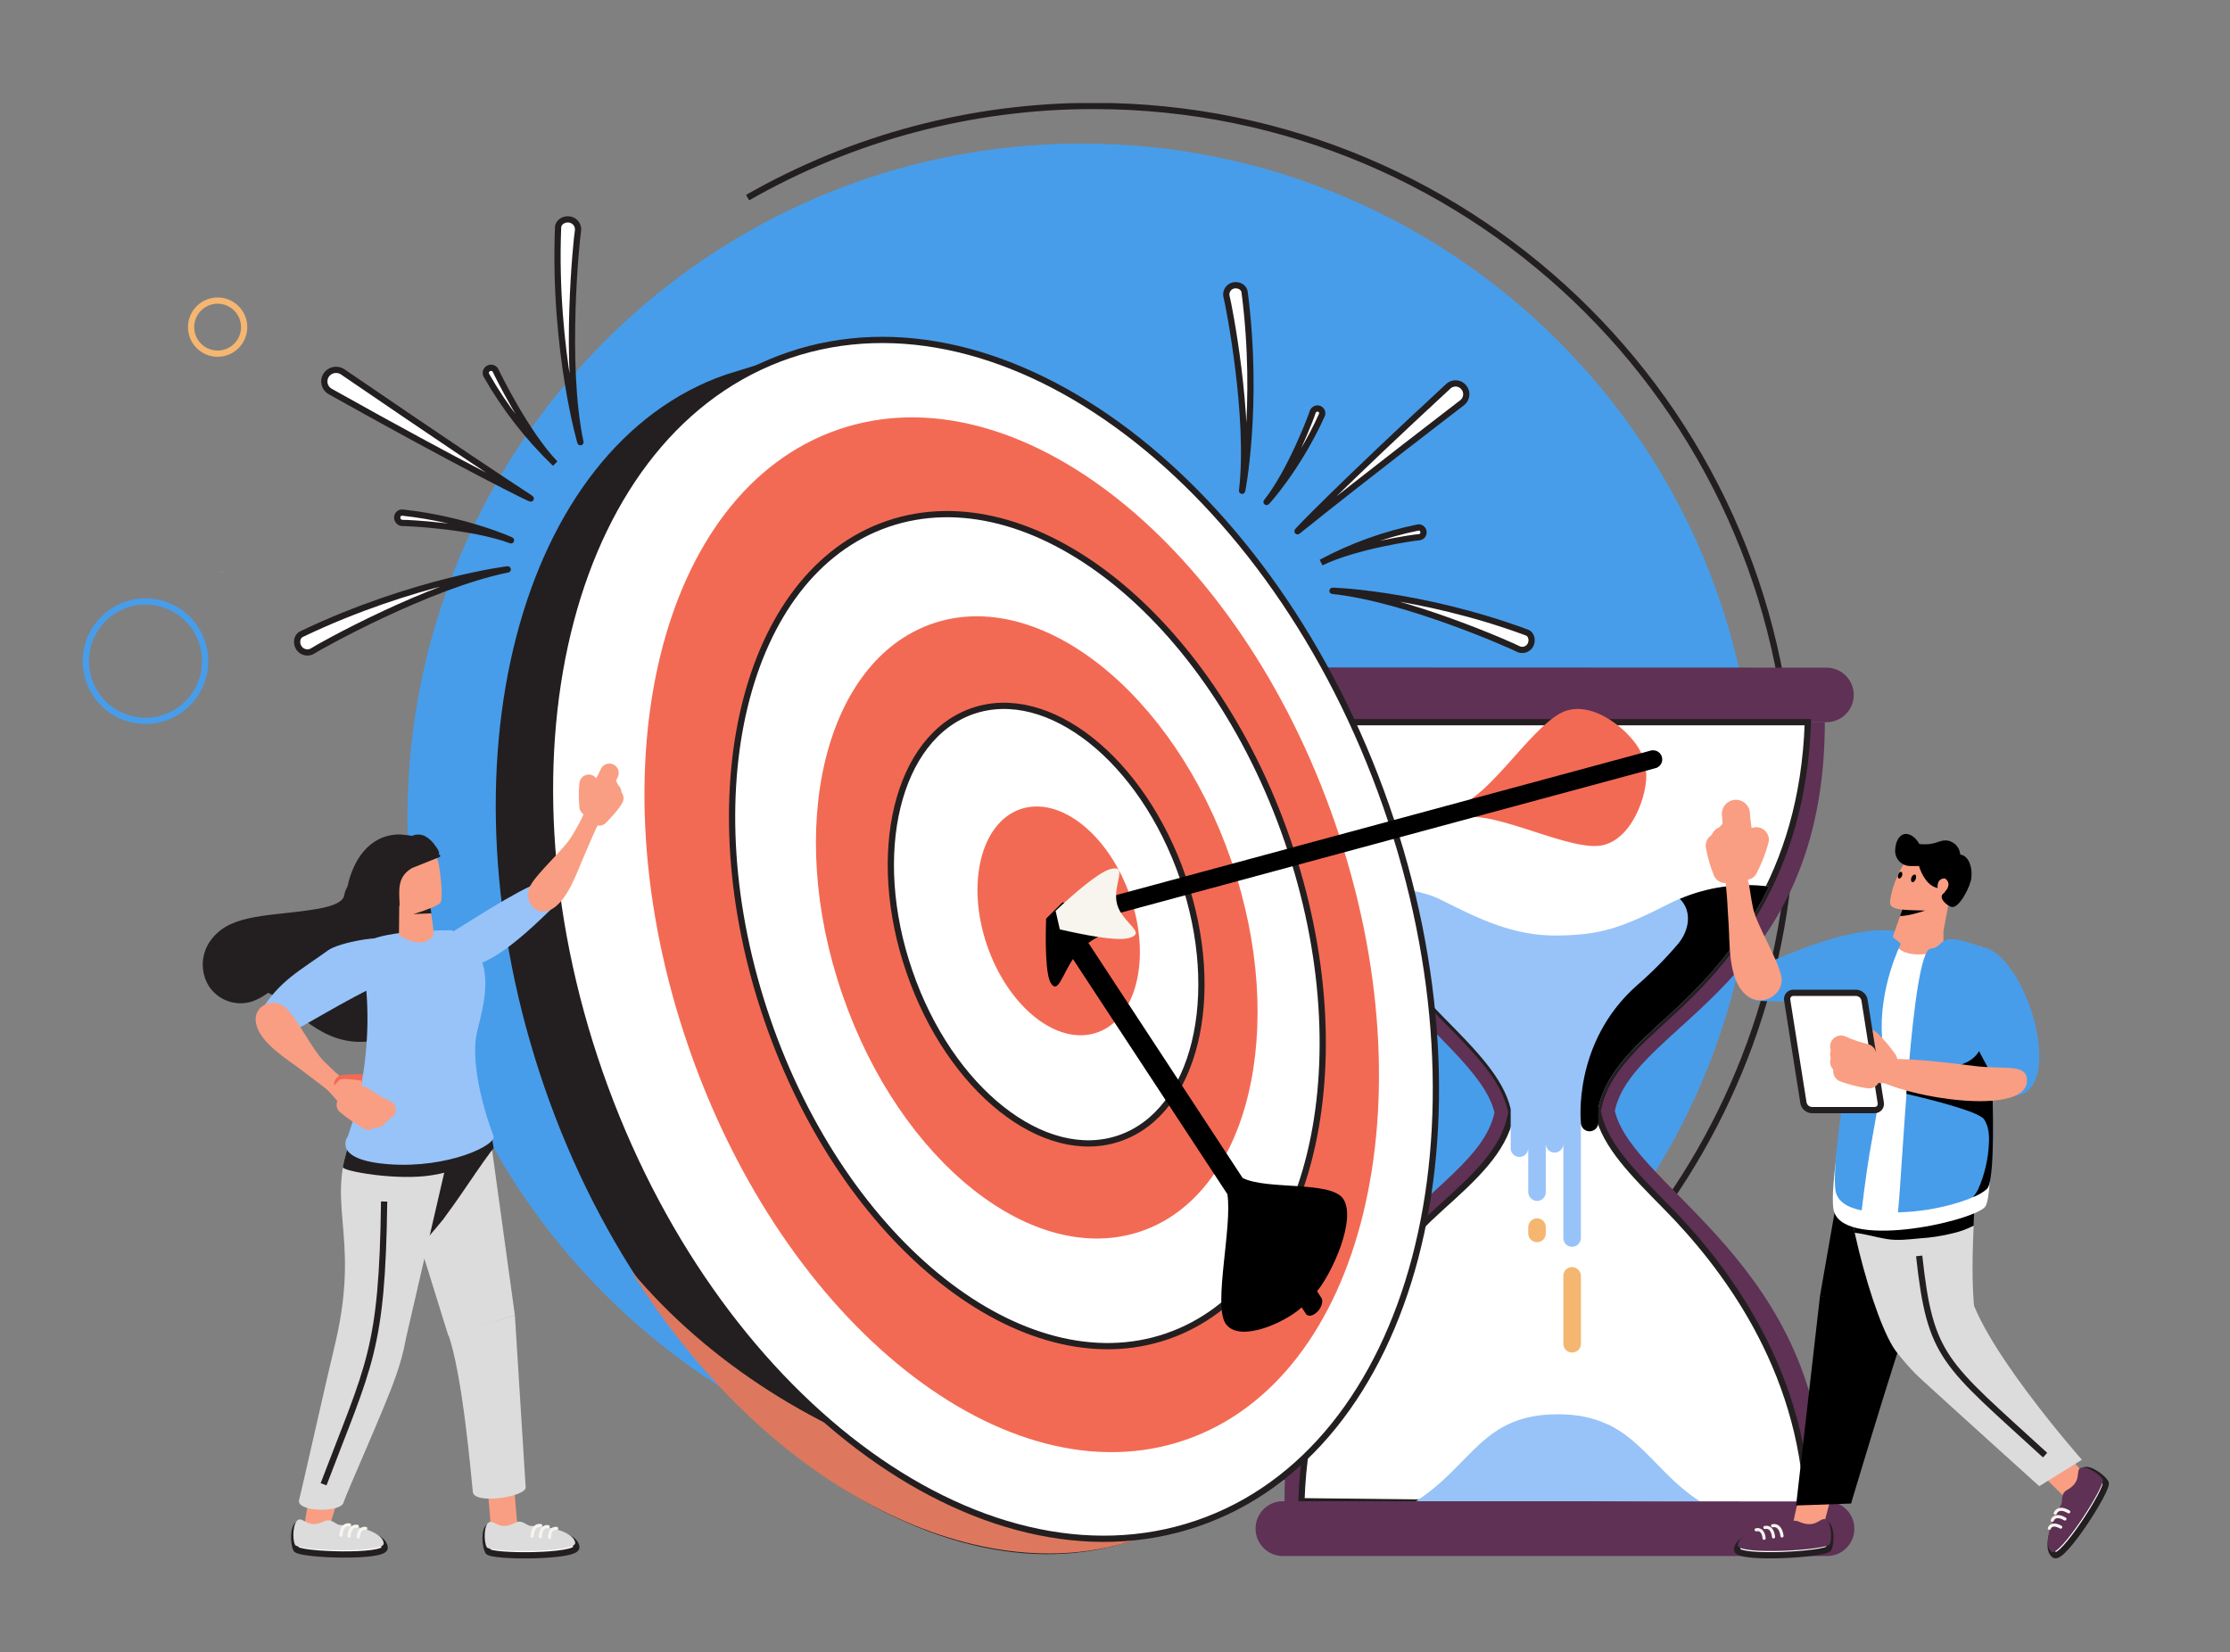 <svg width="714" height="529" viewBox="0 0 714 529" fill="none" xmlns="http://www.w3.org/2000/svg">
<rect x="0" y="0" width="714" height="529" fill="#808080" stroke="none"/>
<g clip-path="url(#clip0_4498_118947)">
<path d="M70.076 183.378C70.587 183.322 71.101 183.301 71.614 183.313C73.531 183.313 72.725 183.313 70.076 183.378Z" fill="#AACAF9"/>
<path d="M130.456 261.804C130.456 380.99 227.086 477.647 346.316 477.647C465.546 477.647 562.121 380.999 562.121 261.804C562.121 142.608 465.491 45.96 346.316 45.96C227.142 45.96 130.456 142.552 130.456 261.804Z" fill="#479DEA"/>
<path d="M395.275 476.582C497.157 455.71 573.773 365.547 573.773 257.542C573.773 134.039 473.697 33.926 350.206 33.926C311.335 33.873 273.124 43.986 239.368 63.264" stroke="#231F20" stroke-width="2" stroke-miterlimit="2.61"/>
<path d="M392.747 95.132C393.238 96.734 400.527 133.418 397.683 157.133C397.498 158.736 403.241 129.833 398.489 93.464C398.239 91.797 396.322 90.991 394.784 91.426C394.405 91.533 394.051 91.713 393.743 91.958C393.435 92.203 393.178 92.507 392.989 92.852C392.799 93.197 392.68 93.576 392.638 93.967C392.597 94.359 392.634 94.755 392.747 95.132Z" fill="white"/>
<path d="M392.747 95.132C393.238 96.734 400.527 133.418 397.683 157.133C397.498 158.736 403.241 129.833 398.489 93.464C398.239 91.797 396.322 90.991 394.784 91.426C394.405 91.533 394.051 91.713 393.743 91.958C393.435 92.203 393.178 92.507 392.989 92.852C392.799 93.197 392.68 93.576 392.638 93.967C392.597 94.359 392.634 94.755 392.747 95.132Z" stroke="#231F20" stroke-width="2" stroke-miterlimit="2.61"/>
<path d="M420.283 131.936C420.097 132.798 413.244 151.019 405.528 160.709C405.028 161.394 415.466 150.148 423.311 132.733C423.413 132.332 423.354 131.908 423.146 131.551C422.938 131.194 422.598 130.933 422.2 130.824C421.8 130.74 421.382 130.807 421.028 131.013C420.674 131.218 420.409 131.547 420.283 131.936Z" fill="white"/>
<path d="M420.283 131.936C420.097 132.798 413.244 151.019 405.528 160.709C405.028 161.394 415.466 150.148 423.311 132.733C423.413 132.332 423.354 131.908 423.146 131.551C422.938 131.194 422.598 130.933 422.2 130.824C421.8 130.74 421.382 130.807 421.028 131.013C420.674 131.218 420.409 131.547 420.283 131.936V131.936Z" stroke="#231F20" stroke-width="2" stroke-miterlimit="2.61"/>
<path d="M454.302 172.011C453.441 172.011 434.176 174.67 422.997 180.108C432.788 174.859 443.294 171.07 454.182 168.861C454.599 168.856 455.001 169.016 455.301 169.306C455.601 169.595 455.774 169.992 455.784 170.408C455.797 170.817 455.648 171.213 455.371 171.513C455.094 171.813 454.71 171.992 454.302 172.011Z" fill="white"/>
<path d="M454.302 172.011C453.441 172.011 434.176 174.67 422.997 180.108C432.788 174.859 443.294 171.07 454.182 168.861C454.599 168.856 455.001 169.016 455.301 169.306C455.601 169.595 455.774 169.992 455.784 170.408C455.797 170.817 455.648 171.213 455.371 171.513C455.094 171.813 454.71 171.992 454.302 172.011Z" stroke="#231F20" stroke-width="2" stroke-miterlimit="2.61"/>
<path d="M468.26 128.851C466.778 130.018 437.575 152.316 415.531 170.038C414.049 171.214 430.221 154.595 463.87 123.534C464.217 123.245 464.618 123.028 465.049 122.897C465.481 122.765 465.935 122.721 466.383 122.768C466.832 122.815 467.267 122.951 467.663 123.168C468.058 123.386 468.406 123.68 468.686 124.034C469.266 124.73 469.547 125.628 469.467 126.531C469.387 127.433 468.953 128.268 468.26 128.851Z" fill="white"/>
<path d="M468.26 128.851C466.778 130.018 437.575 152.316 415.531 170.038C414.049 171.214 430.221 154.595 463.87 123.534C464.217 123.245 464.618 123.028 465.049 122.897C465.481 122.765 465.935 122.721 466.383 122.768C466.832 122.815 467.267 122.951 467.663 123.168C468.058 123.386 468.406 123.68 468.686 124.034C469.266 124.73 469.547 125.628 469.467 126.531C469.387 127.433 468.953 128.268 468.26 128.851V128.851Z" stroke="#231F20" stroke-width="2" stroke-miterlimit="2.61"/>
<path d="M593.538 222.47C593.538 223.621 593.311 224.762 592.87 225.825C592.429 226.889 591.783 227.856 590.969 228.67C590.154 229.484 589.187 230.129 588.123 230.569C587.059 231.009 585.918 231.234 584.767 231.233H410.835C409.66 231.271 408.489 231.073 407.392 230.649C406.295 230.226 405.295 229.586 404.45 228.768C403.605 227.95 402.933 226.971 402.475 225.888C402.016 224.805 401.779 223.641 401.779 222.465C401.779 221.289 402.016 220.125 402.475 219.042C402.933 217.959 403.605 216.98 404.45 216.162C405.295 215.344 406.295 214.704 407.392 214.281C408.489 213.857 409.66 213.659 410.835 213.697L584.767 213.762C587.084 213.757 589.308 214.671 590.952 216.303C592.596 217.935 593.526 220.153 593.538 222.47Z" fill="#5F3155"/>
<path d="M584.276 231.234H411.326C411.271 307.066 472.576 331.096 478.504 356.229C472.521 384.205 411.271 396.183 411.271 480.658L584.211 480.723C584.211 404.826 522.962 380.805 517.034 355.664C522.962 327.752 584.211 315.765 584.276 231.225M533.335 386.234C551.859 405.002 576.867 435.757 578.719 480.723L416.698 480.658C418.31 431.135 442.076 404.15 461.341 386.669C472.085 376.979 481.347 368.577 483.691 357.34L483.941 356.164L483.691 355.052C481.347 345.177 472.891 336.525 462.147 325.659C443.679 306.881 418.616 276.135 416.763 231.234H578.849C577.181 280.767 553.406 307.752 534.15 325.223C523.462 334.922 514.2 343.38 511.792 354.561L511.551 355.728L511.792 356.905C514.135 366.789 522.591 375.377 533.335 386.243V386.234Z" fill="#5F3155"/>
<path d="M511.541 355.728L511.782 354.561C514.19 343.379 523.452 334.987 534.141 325.223C553.397 307.751 577.172 280.757 578.839 231.233H416.754C418.606 276.134 443.669 306.881 462.138 325.658C472.882 336.524 481.338 345.177 483.681 355.052L483.931 356.163L483.681 357.34C481.338 368.577 472.076 376.979 461.332 386.669C442.067 404.149 418.301 431.134 416.689 480.658L578.71 482.455C576.857 437.554 551.85 405.011 533.326 386.243C522.582 375.367 514.126 366.789 511.773 356.904L511.541 355.728Z" fill="white"/>
<path d="M511.541 355.728L511.782 354.561C514.19 343.379 523.452 334.987 534.141 325.223C553.397 307.751 577.172 280.757 578.839 231.233H416.754C418.606 276.134 443.669 306.881 462.138 325.658C472.882 336.524 481.338 345.177 483.681 355.052L483.931 356.163L483.681 357.34C481.338 368.577 472.076 376.979 461.332 386.669C442.067 404.149 418.301 431.134 416.689 480.658L578.71 482.455C576.857 437.554 551.85 405.011 533.326 386.243C522.582 375.367 514.126 366.789 511.773 356.904L511.541 355.728Z" stroke="#231F20" stroke-width="2" stroke-miterlimit="2.61"/>
<path d="M534.141 289.474C518.701 297.311 512.338 299.35 498.63 299.535C484.922 299.72 473.688 294.347 461.406 288.113C450.718 282.675 430.841 283.787 430.841 283.787C439.974 301.573 452.014 315.403 462.147 325.658C472.891 336.525 481.347 345.177 483.69 355.052V367.586C483.682 367.956 483.747 368.324 483.883 368.669C484.019 369.014 484.222 369.328 484.481 369.593C484.74 369.858 485.049 370.068 485.391 370.212C485.732 370.356 486.099 370.43 486.469 370.43C486.843 370.431 487.213 370.358 487.559 370.216C487.904 370.073 488.218 369.864 488.482 369.599C488.747 369.335 488.956 369.021 489.099 368.676C489.241 368.33 489.314 367.96 489.313 367.586V381.667C489.32 382.417 489.62 383.135 490.15 383.666C490.68 384.198 491.396 384.501 492.147 384.51C492.517 384.511 492.884 384.437 493.225 384.293C493.567 384.149 493.876 383.939 494.135 383.674C494.394 383.409 494.597 383.095 494.733 382.75C494.868 382.405 494.934 382.037 494.925 381.667V366.233C494.925 366.979 495.222 367.694 495.749 368.221C496.276 368.749 496.991 369.045 497.736 369.045C498.482 369.045 499.197 368.749 499.724 368.221C500.251 367.694 500.547 366.979 500.547 366.233V396.368C500.54 396.738 500.606 397.105 500.743 397.449C500.879 397.792 501.083 398.105 501.341 398.369C501.6 398.633 501.909 398.843 502.25 398.986C502.59 399.129 502.956 399.203 503.326 399.203C504.077 399.198 504.796 398.898 505.328 398.368C505.86 397.837 506.162 397.119 506.169 396.368V359.378C506.162 359.748 506.228 360.115 506.365 360.459C506.501 360.802 506.705 361.115 506.963 361.379C507.222 361.643 507.531 361.853 507.872 361.996C508.213 362.139 508.578 362.213 508.948 362.213C509.697 362.203 510.412 361.901 510.941 361.372C511.471 360.842 511.773 360.127 511.782 359.378V357.275H511.912C511.898 357.143 511.854 357.016 511.782 356.905V354.561C514.19 343.38 523.452 334.987 534.141 325.223C545.061 315.283 557.472 302.314 566.428 283.851C555.346 282.459 544.1 284.417 534.141 289.474Z" fill="#97C3F9"/>
<path d="M537.846 287.798C541.921 291.818 540.809 297.932 537.345 302.128C533.251 306.95 528.792 311.45 524.008 315.589C503.391 333.931 506.169 359.378 506.169 359.378C506.162 359.748 506.228 360.115 506.365 360.459C506.501 360.802 506.705 361.115 506.963 361.379C507.222 361.643 507.531 361.853 507.872 361.996C508.213 362.139 508.578 362.213 508.948 362.213C509.697 362.203 510.412 361.901 510.941 361.372C511.471 360.842 511.773 360.127 511.782 359.378V357.275H511.912C511.898 357.143 511.854 357.016 511.782 356.905V354.561C514.19 343.38 523.452 334.922 534.141 325.223C545.061 315.283 557.472 302.314 566.428 283.851C556.719 282.594 546.851 283.956 537.846 287.798Z" fill="black"/>
<path d="M503.335 405.687C502.965 405.686 502.598 405.76 502.257 405.904C501.915 406.048 501.606 406.258 501.347 406.523C501.088 406.788 500.885 407.102 500.749 407.447C500.614 407.792 500.548 408.16 500.557 408.53V430.272C500.557 431.009 500.849 431.716 501.371 432.237C501.892 432.759 502.598 433.051 503.335 433.051C503.706 433.06 504.074 432.995 504.419 432.859C504.763 432.723 505.077 432.52 505.342 432.261C505.607 432.002 505.818 431.692 505.961 431.351C506.105 431.01 506.179 430.643 506.179 430.272V408.53C506.169 407.779 505.867 407.061 505.335 406.53C504.804 405.999 504.086 405.696 503.335 405.687Z" fill="#F4B671"/>
<path d="M492.147 390.068C491.397 390.078 490.68 390.381 490.15 390.913C489.62 391.444 489.32 392.162 489.313 392.912V394.885C489.311 395.259 489.384 395.628 489.526 395.973C489.668 396.318 489.876 396.632 490.139 396.896C490.403 397.16 490.716 397.37 491.06 397.513C491.405 397.656 491.774 397.729 492.147 397.729C492.884 397.729 493.591 397.437 494.112 396.915C494.633 396.394 494.925 395.687 494.925 394.95V392.912C494.934 392.542 494.869 392.174 494.733 391.829C494.597 391.484 494.394 391.17 494.135 390.905C493.876 390.64 493.567 390.43 493.225 390.286C492.884 390.142 492.517 390.068 492.147 390.068Z" fill="#F4B671"/>
<path d="M544.199 480.723C527.222 469.671 523.082 452.812 498.815 452.812C474.549 452.812 471.594 468.866 453.376 480.658L544.199 480.723Z" fill="#97C3F9"/>
<path d="M517.404 460.964C520.859 470.968 513.7 478.064 504.252 479.917C502.52 480.232 500.733 480.473 498.945 480.658L544.199 480.723C531.668 472.571 526.111 461.269 514.376 455.896C515.736 457.349 516.769 459.077 517.404 460.964Z" fill="#97C3F9"/>
<path d="M454.247 418.165C430.415 442.621 421.654 485.169 422.45 474.053C424.062 452.005 429.054 432.366 448.634 406.557C459.619 392.041 474.438 397.359 454.247 418.165Z" fill="white"/>
<path d="M402.009 489.431C402.003 488.278 402.225 487.135 402.663 486.069C403.101 485.002 403.746 484.033 404.561 483.217C405.376 482.402 406.344 481.755 407.41 481.316C408.476 480.877 409.618 480.653 410.771 480.658L584.702 480.723C585.874 480.685 587.041 480.883 588.134 481.305C589.228 481.727 590.226 482.365 591.068 483.18C591.91 483.995 592.58 484.972 593.037 486.051C593.494 487.131 593.73 488.291 593.73 489.463C593.73 490.636 593.494 491.796 593.037 492.876C592.58 493.955 591.91 494.931 591.068 495.747C590.226 496.562 589.228 497.2 588.134 497.622C587.041 498.044 585.874 498.242 584.702 498.204H410.715C408.399 498.191 406.181 497.261 404.549 495.617C402.917 493.972 402.004 491.748 402.009 489.431Z" fill="#5F3155"/>
<path d="M485.913 207.703C484.496 206.907 450.347 191.649 426.637 189.176C425.025 188.991 454.478 189.797 488.868 202.516C490.415 203.071 490.785 205.174 489.98 206.592C489.785 206.933 489.526 207.232 489.216 207.473C488.906 207.713 488.551 207.89 488.173 207.993C487.794 208.097 487.399 208.124 487.009 208.074C486.62 208.025 486.245 207.898 485.904 207.703" fill="white"/>
<path d="M485.913 207.703C484.496 206.907 450.347 191.649 426.637 189.176C425.025 188.991 454.478 189.797 488.868 202.516C490.415 203.071 490.785 205.174 489.98 206.592C489.587 207.278 488.939 207.781 488.176 207.989C487.414 208.197 486.6 208.095 485.913 207.703V207.703Z" stroke="#231F20" stroke-width="2" stroke-miterlimit="2.61"/>
<path d="M100.271 208.324C101.753 207.278 137.189 187.388 162.567 182.321C164.299 181.96 132.493 185.841 96.566 203.016C94.954 203.757 94.713 206.036 95.76 207.518C96.253 208.221 97.004 208.7 97.849 208.851C98.694 209.002 99.565 208.813 100.271 208.324Z" fill="white"/>
<path d="M100.271 208.324C101.753 207.278 137.189 187.388 162.567 182.321C164.299 181.96 132.493 185.841 96.566 203.016C94.954 203.757 94.713 206.036 95.76 207.518C96.253 208.221 97.004 208.7 97.849 208.851C98.694 209.002 99.565 208.813 100.271 208.324V208.324Z" stroke="#231F20" stroke-width="2" stroke-miterlimit="2.61"/>
<path d="M128.974 167.443C129.9 167.379 151.017 168.305 163.614 173.002C164.484 173.307 149.35 166.332 128.788 164.108C128.565 164.1 128.342 164.141 128.135 164.227C127.928 164.313 127.742 164.442 127.59 164.607C127.438 164.771 127.323 164.967 127.253 165.18C127.183 165.393 127.161 165.618 127.186 165.841C127.215 166.289 127.418 166.708 127.752 167.007C128.087 167.307 128.525 167.464 128.974 167.443Z" fill="white"/>
<path d="M128.974 167.443C129.9 167.379 151.017 168.305 163.614 173.002C164.484 173.307 149.35 166.332 128.788 164.108C128.565 164.1 128.342 164.141 128.135 164.227C127.928 164.313 127.742 164.442 127.59 164.607C127.438 164.771 127.323 164.967 127.253 165.18C127.183 165.393 127.161 165.618 127.186 165.841C127.215 166.289 127.418 166.708 127.752 167.007C128.087 167.307 128.525 167.464 128.974 167.443V167.443Z" stroke="#231F20" stroke-width="2" stroke-miterlimit="2.61"/>
<path d="M158.788 118.847C159.159 119.708 168.421 138.727 177.747 148.426C169.049 140.069 161.603 130.5 155.639 120.014C155.562 119.807 155.527 119.587 155.536 119.367C155.544 119.147 155.596 118.93 155.688 118.73C155.78 118.529 155.91 118.349 156.072 118.199C156.234 118.049 156.423 117.932 156.63 117.856C156.837 117.779 157.057 117.744 157.277 117.752C157.497 117.761 157.714 117.812 157.914 117.904C158.115 117.996 158.295 118.127 158.445 118.289C158.595 118.45 158.711 118.64 158.788 118.847Z" fill="white"/>
<path d="M158.788 118.847C159.159 119.708 168.421 138.727 177.747 148.426C169.049 140.069 161.603 130.5 155.639 120.014C155.562 119.807 155.527 119.587 155.536 119.367C155.544 119.147 155.596 118.93 155.688 118.73C155.78 118.529 155.91 118.349 156.072 118.199C156.234 118.049 156.423 117.932 156.63 117.856C156.837 117.779 157.057 117.744 157.277 117.752C157.497 117.761 157.714 117.812 157.914 117.904C158.115 117.996 158.295 118.127 158.445 118.289C158.595 118.45 158.711 118.64 158.788 118.847V118.847Z" stroke="#231F20" stroke-width="2" stroke-miterlimit="2.61"/>
<path d="M109.588 118.967C111.32 120.079 144.163 142.738 169.847 159.542C171.579 160.654 148.98 149.593 105.578 125.267C105.163 125.009 104.804 124.671 104.52 124.273C104.236 123.876 104.034 123.426 103.924 122.95C103.815 122.474 103.801 121.981 103.883 121.499C103.965 121.018 104.141 120.557 104.402 120.144C104.946 119.315 105.791 118.729 106.758 118.51C107.725 118.291 108.739 118.455 109.588 118.967Z" fill="white"/>
<path d="M109.588 118.967C111.32 120.079 144.163 142.738 169.847 159.542C171.579 160.654 148.98 149.593 105.578 125.267C105.163 125.009 104.804 124.671 104.52 124.273C104.236 123.876 104.034 123.426 103.924 122.95C103.815 122.474 103.801 121.981 103.883 121.499C103.965 121.018 104.141 120.557 104.402 120.144C104.946 119.315 105.791 118.729 106.758 118.51C107.725 118.291 108.739 118.455 109.588 118.967Z" stroke="#231F20" stroke-width="2" stroke-miterlimit="2.61"/>
<path d="M185.037 74.075C184.666 75.863 180.471 116.308 185.842 141.57C186.278 143.358 177.136 112.602 178.683 72.834C178.739 71.046 180.721 69.934 182.508 70.305C183.342 70.472 184.075 70.963 184.549 71.669C185.022 72.375 185.198 73.24 185.037 74.075Z" fill="white"/>
<path d="M185.037 74.075C184.666 75.863 180.471 116.308 185.842 141.57C186.278 143.358 177.136 112.602 178.683 72.834C178.739 71.046 180.721 69.934 182.508 70.305C183.342 70.472 184.075 70.963 184.549 71.669C185.022 72.375 185.198 73.24 185.037 74.075Z" stroke="#231F20" stroke-width="2" stroke-miterlimit="2.61"/>
<path d="M174.293 348.011C209.803 451.208 297.042 515.795 363.108 493.071L386.199 481.399C425.96 434.774 287.78 209.926 254.502 113.103L232.523 119.893C166.457 142.617 138.791 244.878 174.293 348.011Z" fill="#231F20"/>
<path d="M363.294 472.756C341.62 477.693 321.309 476.582 300.071 470.097C262.773 458.74 227.086 436.878 201.894 406.613C244.064 474.794 311.741 510.793 364.285 492.765L387.004 479.917C391.57 474.609 393.979 471.765 394.284 462.075C384.343 466.678 373.959 470.257 363.294 472.756Z" fill="#DD785E"/>
<path d="M192.02 343.5C228.077 446.817 313.649 511.413 383.17 487.828C452.691 464.242 479.865 361.351 443.808 258.033C407.751 154.715 322.17 90.055 252.649 113.714C183.129 137.374 156.009 240.191 192.02 343.5Z" fill="white"/>
<path d="M192.02 343.5C228.077 446.817 313.649 511.413 383.17 487.828C452.691 464.242 479.865 361.351 443.808 258.033C407.751 154.715 322.17 90.055 252.649 113.714C183.129 137.374 156.009 240.191 192.02 343.5Z" stroke="#231F20" stroke-width="2" stroke-miterlimit="2.61"/>
<path d="M220.362 334.921C251.047 424.214 322.355 480.722 379.53 461.028C436.704 441.333 458.257 352.949 427.507 263.656C396.757 174.363 325.504 117.846 268.33 137.549C211.156 157.253 189.603 245.62 220.362 334.921Z" fill="#F36A54"/>
<path d="M245.675 326.464C270.368 398.285 327.672 443.668 373.667 427.864C419.662 412.06 436.954 340.971 412.253 269.149C387.551 197.328 330.2 151.945 284.196 167.749C238.191 183.553 220.973 254.642 245.675 326.464Z" fill="white"/>
<path d="M245.675 326.464C270.368 398.285 327.672 443.668 373.667 427.864C419.662 412.06 436.954 340.971 412.253 269.149C387.551 197.328 330.2 151.945 284.196 167.749C238.191 183.553 220.973 254.642 245.675 326.464Z" stroke="#231F20" stroke-width="2" stroke-miterlimit="2.61"/>
<path d="M269.692 318.368C288.151 372.097 331.006 406.002 365.396 394.209C399.786 382.417 412.688 329.178 394.229 275.514C375.769 221.849 332.914 187.824 298.524 199.681C264.134 211.539 251.167 264.648 269.692 318.368Z" fill="#F36A54"/>
<path d="M291.179 311.087C304.146 348.873 334.276 372.774 358.477 364.436C382.679 356.099 391.756 318.739 378.724 280.952C365.692 243.165 335.628 219.321 311.426 227.658C287.225 235.995 278.148 273.356 291.179 311.087Z" fill="white"/>
<path d="M291.179 311.087C304.146 348.873 334.276 372.774 358.477 364.436C382.679 356.099 391.756 318.739 378.724 280.952C365.692 243.165 335.628 219.321 311.426 227.658C287.225 235.995 278.148 273.356 291.179 311.087Z" stroke="#231F20" stroke-width="2" stroke-miterlimit="2.61"/>
<path d="M316.057 302.749C322.856 322.508 338.592 334.987 351.253 330.596C363.914 326.205 368.666 306.76 361.876 287.001C355.087 267.241 339.333 254.698 326.681 259.089C314.029 263.48 309.268 282.99 316.057 302.749Z" fill="#F36A54"/>
<path d="M423.247 415.821L421.7 413.412C426.516 407.604 434.361 390.374 430.101 383.889C426.21 377.96 405.769 381.11 397.869 377.164L348.474 301.887C353.226 298.423 357.986 297.932 355.764 294.532C354.032 291.882 345.696 289.9 340.203 288.918L334.952 294.096C334.702 301.137 334.702 312.133 336.499 314.847C338.721 318.247 340.018 312.383 343.538 307.066L392.988 382.351C394.599 392.912 388.421 417.729 392.376 423.723C396.572 430.143 411.391 423.538 416.763 418.6L418.366 421.009V420.944C419.171 421.62 420.588 421.194 421.83 419.953C423.071 418.711 423.617 416.933 423.247 415.821Z" fill="black"/>
<path d="M501.965 227.407C491.776 230.121 477.522 254.948 466.963 257.792C461.591 259.209 515.487 244.638 525.74 241.923C524.258 236.486 512.153 224.628 501.965 227.407Z" fill="#F36A54"/>
<path d="M513.635 270.512C503.446 273.291 478.633 259.09 468.075 261.924C462.703 263.351 516.663 248.77 526.852 246.056C528.269 251.429 523.823 267.733 513.635 270.512Z" fill="#F36A54"/>
<path d="M532.103 242.35C531.917 241.691 531.505 241.12 530.939 240.735C530.373 240.35 529.69 240.178 529.01 240.247V240.191L354.708 287.306L356.19 292.93L530.556 245.805V245.75C531.181 245.465 531.682 244.964 531.966 244.339C532.25 243.714 532.299 243.008 532.103 242.35Z" fill="black"/>
<path d="M355.449 278.293C361.562 276.626 356.004 283.416 357.672 289.53C359.339 295.644 367.489 298.673 361.441 300.341C357.366 301.452 346.316 299.164 339.333 297.562L337.98 291.633C343.167 286.751 351.438 279.405 355.449 278.293Z" fill="#F7F5EE"/>
<path d="M128.733 283.915C139.532 283.6 138.236 266.87 127.492 267.176C118.044 267.482 113.043 275.513 111.255 283.851C110.725 284.722 110.37 285.688 110.209 286.695C109.588 290.085 101.567 291.011 98.789 291.447C93.046 292.308 87.174 292.623 81.376 293.67C76.124 294.661 71.188 296.264 67.789 300.646C66.075 302.785 65.076 305.408 64.931 308.145C64.787 310.882 65.504 313.595 66.983 315.903C68.468 318.095 70.631 319.741 73.14 320.587C75.649 321.434 78.366 321.435 80.876 320.59C82.65 319.936 84.317 319.021 85.822 317.876C88.841 319.108 91.435 321.646 94.028 323.805C98.659 327.76 103.605 331.401 109.588 332.883C121.508 335.848 133.79 329.178 138.551 318.061C139.381 316.222 139.506 314.141 138.902 312.216C138.297 310.291 137.005 308.655 135.272 307.621C135.026 306.836 134.674 306.088 134.225 305.398C134.41 305.157 134.661 304.907 134.846 304.657C135.216 304.045 135.642 303.49 136.013 302.869C136.613 301.555 136.889 300.116 136.819 298.673C136.819 297.616 136.883 296.634 136.939 295.643C136.896 294.505 136.558 293.397 135.957 292.429C135.503 291.427 134.825 290.543 133.975 289.844C133.168 289.123 132.194 288.614 131.141 288.362C130.126 287.938 129.018 287.788 127.927 287.927C127.807 287.927 127.677 287.991 127.492 287.991C127.682 286.969 127.929 285.957 128.233 284.962C128.362 284.592 128.548 284.221 128.668 283.851C129.159 283.295 129.224 283.295 128.733 283.915Z" fill="#231F20"/>
<path d="M173.061 282.369C165.225 285.148 148.794 296.08 140.959 300.832C139.782 301.573 146.016 305.399 146.886 306.39C147.043 306.97 147.338 307.503 147.746 307.944C148.154 308.384 148.663 308.719 149.23 308.919C156.639 310.531 171.023 296.385 177.071 290.521C179.915 287.798 176.645 281.072 173.061 282.369Z" fill="#97C3F9"/>
<path d="M190.659 258.654C190.103 258.839 187.51 258.163 187.445 258.589C187.139 260.506 185.907 263.035 182.999 267.853C180.406 272.114 172.135 279.284 169.791 283.601C167.448 287.918 171.208 293.856 176.33 291.262C181.832 288.483 184.796 278.969 187.074 273.911C188.501 270.697 189.668 267.732 191.214 264.518C191.52 263.841 193.372 260.016 194.614 259.701C192.261 258.774 191.214 260.877 190.659 258.654Z" fill="#F99E82"/>
<path d="M124.157 301.081C122.99 299.164 108.606 301.693 105.022 304.287C96.066 310.771 89.341 314.051 83.349 323.99C82.237 325.843 84.275 330.66 89.712 331.651C91.935 332.078 104.957 323.314 118.665 316.515L124.157 301.081Z" fill="#97C3F9"/>
<path d="M110.765 349.614C110.765 349.058 112.126 346.529 111.691 346.344C109.903 345.603 107.68 343.75 103.661 339.739C100.021 336.098 95.084 325.964 91.379 322.573C87.674 319.183 80.756 321.832 81.987 327.761C83.349 334.06 92.055 339.183 96.501 342.583C99.344 344.806 101.993 346.659 104.772 348.938C105.393 349.438 106.754 351.161 108.606 352.949C110.144 350.726 108.477 349.744 110.765 349.614Z" fill="#F99E82"/>
<path d="M188.501 250.993C188.261 253.396 188.261 255.816 188.501 258.219" stroke="#F99E82" stroke-width="6" stroke-linecap="round" stroke-linejoin="round"/>
<path d="M187.445 260.627C187.389 258.218 187.445 255.625 187.445 255.625C187.445 255.625 191.835 251.613 192.391 250.752C193.743 248.714 197.513 255.689 196.336 257.663C194.734 260.256 192.882 260.627 191.335 263.656L187.445 260.627Z" fill="#F99E82"/>
<path d="M191.52 253.716C192.925 251.763 194.126 249.671 195.104 247.473" stroke="#F99E82" stroke-width="6" stroke-linecap="round" stroke-linejoin="round"/>
<path d="M190.659 257.728C192.275 255.967 193.703 254.042 194.919 251.984" stroke="#F99E82" stroke-width="6" stroke-linecap="round" stroke-linejoin="round"/>
<path d="M191.65 259.46C193.266 257.662 194.711 255.718 195.966 253.651" stroke="#F99E82" stroke-width="6" stroke-linecap="round" stroke-linejoin="round"/>
<path d="M191.835 261.368C191.835 261.368 195.41 257.848 196.651 255.569" stroke="#F99E82" stroke-width="6" stroke-linecap="round" stroke-linejoin="round"/>
<path d="M164.79 464.354C163.243 464.169 155.278 466.021 155.278 466.021L157.445 492.275L166.272 493.692C163.058 465.53 165.096 464.419 164.79 464.354Z" fill="#F99E82"/>
<path d="M156.704 488.754C154.972 489.615 155.278 494.868 156.269 496.721C157.26 498.573 184.851 498.573 184.546 495.359C184.24 492.144 177.442 490.051 170.162 489.921C168.745 489.866 164.234 489.68 161.576 490.357C158.242 491.162 158.427 487.883 156.704 488.754Z" fill="white"/>
<path d="M156.704 488.755C154.972 489.616 155.278 494.869 156.269 496.721C157.26 498.574 184.851 498.574 184.546 495.36C184.24 492.145 177.442 490.051 170.162 489.922C168.745 489.866 164.234 489.681 161.576 490.357C158.242 491.172 158.427 487.884 156.704 488.755Z" stroke="#231F20" stroke-width="2" stroke-miterlimit="2.61"/>
<path d="M156.574 487.392C154.907 488.198 154.852 493.506 155.834 495.359C156.815 497.212 184.546 497.212 184.175 493.997C183.805 490.783 177.136 488.689 169.912 488.569C168.55 488.504 167.198 486.345 164.91 487.578C159.788 490.292 158.306 486.531 156.574 487.392Z" fill="#DCDCDC"/>
<path d="M173.126 488.439C171.514 488.198 170.532 489.366 170.403 491.839" stroke="#F7F5EE" stroke-linecap="round" stroke-linejoin="round"/>
<path d="M175.534 488.81C174.052 488.57 173.126 489.737 172.996 492.025" stroke="#F7F5EE" stroke-linecap="round" stroke-linejoin="round"/>
<path d="M178.238 489.366C176.877 489.18 176.015 490.172 175.951 492.274" stroke="#F7F5EE" stroke-linecap="round" stroke-linejoin="round"/>
<path d="M156.399 359.869L164.855 421.13L143.496 427.484L122.194 358.998L156.399 359.869Z" fill="#DCDCDC"/>
<path d="M157.075 368.826C153.74 373.328 150.647 378.025 147.442 382.657C145.96 384.815 144.413 386.983 142.811 389.142L141.885 390.439C141.743 390.567 141.619 390.713 141.514 390.874C140.829 391.671 140.153 392.541 139.477 393.338C137.865 395.256 136.198 397.108 134.596 399.026L122.185 359.007L156.389 359.868L157.565 368.271C157.38 368.391 157.26 368.641 157.075 368.826Z" fill="#231F20"/>
<path d="M109.412 476.026L100.15 472.256L97.001 490.848L104.531 491.895L109.412 476.026Z" fill="#F99E82"/>
<path d="M95.575 488.014C93.843 488.81 93.908 494.063 94.834 495.98C95.76 497.898 123.361 498.815 123.176 495.545C122.99 492.275 116.257 490.052 108.977 489.616C107.551 489.551 103.049 489.181 100.391 489.737C96.992 490.478 97.307 487.208 95.575 488.014Z" fill="white"/>
<path d="M95.575 488.014C93.843 488.81 93.908 494.063 94.834 495.98C95.76 497.898 123.361 498.815 123.176 495.545C122.99 492.275 116.257 490.052 108.977 489.616C107.551 489.551 103.049 489.181 100.391 489.737C96.992 490.478 97.307 487.208 95.575 488.014Z" stroke="#231F20" stroke-width="2" stroke-miterlimit="2.61"/>
<path d="M95.51 486.587C93.787 487.393 93.537 492.701 94.463 494.619C95.389 496.536 123.046 497.463 122.861 494.183C122.675 490.904 116.007 488.625 108.792 488.254C107.43 488.134 106.133 485.976 103.79 487.087C98.539 489.616 97.242 485.79 95.51 486.587Z" fill="#DCDCDC"/>
<path d="M111.932 488.255C110.394 487.949 109.347 489.125 109.153 491.534" stroke="#F7F5EE" stroke-linecap="round" stroke-linejoin="round"/>
<path d="M114.404 488.69C112.923 488.44 111.932 489.551 111.756 491.839" stroke="#F7F5EE" stroke-linecap="round" stroke-linejoin="round"/>
<path d="M117.109 489.366C115.812 489.125 114.886 490.107 114.701 492.145" stroke="#F7F5EE" stroke-linecap="round" stroke-linejoin="round"/>
<path d="M145.154 362.833L129.9 428.846C129.9 428.846 111.005 432.366 107.551 429.216C115.636 393.838 103.105 384.816 113.599 361.721C116.257 355.913 145.154 362.833 145.154 362.833Z" fill="#DCDCDC"/>
<path d="M107.551 429.217L129.965 428.605C129.197 432.853 128.059 437.025 126.566 441.074C123.231 450.709 110.95 477.944 109.959 481.158C108.968 484.373 94.713 484.123 95.76 480.232C96.807 476.341 104.161 443.242 107.551 429.217Z" fill="#DCDCDC"/>
<path d="M158.056 367.651L157.315 362.898L143.858 362.528C138.115 361.231 115.886 356.655 113.599 361.722C111.829 365.539 110.544 369.563 109.773 373.7C109.588 374.941 127.001 378.091 138.18 376.294C152.258 374.07 158.056 367.651 158.056 367.651Z" fill="#231F20"/>
<path d="M143.487 427.179L164.855 421.13C164.855 421.13 168.124 473.192 168.309 476.212C168.495 479.232 151.823 481.835 151.388 477.694C150.952 473.553 148.118 439.907 143.487 427.179Z" fill="#DCDCDC"/>
<path d="M118.785 347.15C115.851 346.843 112.893 346.843 109.959 347.15" stroke="#F36A54" stroke-width="6" stroke-linecap="round" stroke-linejoin="round"/>
<path d="M153.675 306.325C157.13 313.495 154.602 322.944 152.87 329.854C149.906 341.406 156.76 360.675 158.001 363.639C159.242 366.603 143.487 374.135 124.658 372.773C105.828 371.411 111.32 363.88 111.32 363.88C111.32 363.88 122.12 336.339 115.516 304.843C113.978 297.376 144.784 297.867 144.784 297.867L153.675 306.325Z" fill="#97C3F9"/>
<path d="M136.698 284.963L127.862 286.139L127.742 299.349C127.742 299.349 135.216 304.722 138.671 299.47C139.347 298.358 136.698 284.963 136.698 284.963Z" fill="#F99E82"/>
<path d="M138.115 292.429C137.93 291.012 137.68 290.15 137.439 288.854C137.179 289.3 136.844 289.698 136.448 290.03C135.272 290.956 133.419 291.633 132.373 292.679L138.115 292.429Z" fill="#231F20"/>
<path d="M124.963 286.075C124.289 284.87 123.769 283.584 123.416 282.249C121.629 275.699 124.037 269.28 128.788 267.983C133.54 266.686 139.662 270.762 140.644 277.552C141.635 284.657 141.57 287.863 141.079 288.919C140.644 289.78 136.448 291.448 132.373 292.68L124.963 286.075Z" fill="#F99E82"/>
<path d="M140.459 273.54C140.569 273.353 140.615 273.135 140.588 272.919C140.338 272.201 139.961 271.533 139.477 270.946C138.665 269.66 137.565 268.582 136.263 267.797C135.652 267.471 134.98 267.276 134.29 267.222C133.6 267.167 132.907 267.256 132.252 267.482L131.882 267.667C131.817 267.667 131.817 267.667 131.752 267.611C130.351 267.26 128.883 267.28 127.492 267.667C126.037 268.195 124.742 269.088 123.731 270.261C122.671 271.301 121.794 272.513 121.138 273.846C120.791 274.985 120.683 276.184 120.823 277.366L122.99 289.474L127.927 290.03C127.927 285.518 126.816 280.886 131.937 277.922L134.901 276.745C136.819 275.949 138.791 275.208 140.709 274.402C141.2 274.216 140.894 273.54 140.459 273.54Z" fill="#231F20"/>
<path d="M108.847 345.603C110.885 345.177 115.766 346.038 115.766 346.038L115.951 347.946C115.766 349.123 117.674 350.855 119.035 351.902C121.444 353.82 117.183 359.433 114.775 357.951C111.57 355.978 106.069 351.717 105.948 348.632L108.847 345.603Z" fill="#F99E82"/>
<path d="M116.072 350.855C118.472 352.586 121.038 354.076 123.731 355.302" stroke="#F99E82" stroke-width="6" stroke-linecap="round" stroke-linejoin="round"/>
<path d="M114.71 351.967C117.021 353.787 119.502 355.378 122.12 356.719" stroke="#F99E82" stroke-width="6" stroke-linecap="round" stroke-linejoin="round"/>
<path d="M113.228 353.264C115.539 355.084 118.02 356.675 120.638 358.016" stroke="#F99E82" stroke-width="6" stroke-linecap="round" stroke-linejoin="round"/>
<path d="M110.765 353.755C113.032 355.643 115.469 357.317 118.044 358.757" stroke="#F99E82" stroke-width="6" stroke-linecap="round" stroke-linejoin="round"/>
<path d="M122.99 384.695C122.37 432.496 118.23 436.757 103.605 475.229" stroke="#231F20" stroke-width="2" stroke-miterlimit="2.61"/>
<path d="M654.482 472.812L661.392 464.975L670.163 475.406L661.392 479.732L654.482 472.812Z" fill="#F99E82"/>
<path d="M578.839 470.097C580.442 470.227 587.851 473.432 587.851 473.432L582.665 492.886L574.088 487.828C574.088 487.828 577.728 469.977 578.839 470.097Z" fill="#F99E82"/>
<path d="M630.151 411.375L607.116 432.617C609.788 436.237 612.83 439.568 616.193 442.557C623.723 449.477 652.926 475.841 652.926 475.841L666.578 467.383C666.578 467.383 632.189 428.42 630.151 411.375Z" fill="#DCDCDC"/>
<path d="M592.177 360.915L582.729 414.885L604.717 422.546L617.499 357.33L592.177 360.915Z" fill="black"/>
<path d="M611.192 422.177L582.729 414.896L575.07 482.02L592.668 481.399C592.668 481.399 606.561 434.905 611.192 422.177Z" fill="black"/>
<path d="M591.186 366.844C588.166 378.331 599.651 423.843 607.552 433.292C615.452 442.741 633.976 433.107 633.976 433.107C628.725 404.269 634.161 388.892 631.133 370.058C628.104 351.225 594.214 355.422 591.186 366.844Z" fill="#DCDCDC"/>
<path d="M603.967 396.683C607.422 397.303 611.192 396.812 614.646 396.497C618.272 396.277 621.869 395.719 625.39 394.83C627.664 394.302 629.864 393.493 631.939 392.421C632.189 384.77 632.374 377.729 631.133 370.068C628.169 351.235 594.214 355.432 591.186 366.854C589.889 371.736 591.25 382.852 593.844 394.71C597.234 395.08 600.577 396.127 603.967 396.683Z" fill="black"/>
<path d="M586.99 386.918C588.907 400.508 630.947 391.3 635.523 386.483C640.098 381.666 634.411 303.175 634.411 303.175L601.124 298.182C601.124 298.182 585.073 372.838 586.99 386.918Z" fill="white"/>
<path d="M600.512 317.2C588.777 321.147 570.689 320.906 562.538 320.405C558.028 320.165 557.166 312.133 560.436 310.716C572.541 305.343 593.659 295.894 607.301 298.182L600.512 317.2Z" fill="#479DEA"/>
<path d="M606.19 299.47L610.886 286.195L624.279 287.251L622.241 298.183V302.008C621.871 303.861 618.231 306.14 612.423 305.464C607.116 304.843 605.884 301.323 606.19 299.47Z" fill="#F99E82"/>
<path d="M634.411 303.175C619.277 297.496 623.232 303.305 618.166 303.731C611.932 304.231 608.969 377.905 607.672 388.151C620.639 387.965 633.485 383.519 636.199 380.619C640.83 375.802 635.949 303.796 634.411 303.175Z" fill="#479DEA"/>
<path d="M635.023 305.898C635.023 310.716 634.837 315.533 635.208 320.405C635.643 325.037 636.505 330.595 634.467 334.986C633.608 337.191 631.956 338.995 629.836 340.044C627.798 341.036 625.64 341.656 623.603 342.453C619.538 343.957 615.217 344.65 610.886 344.491C610.701 346.409 610.571 348.317 610.386 350.234C612.488 350.725 633.356 355.487 635.273 358.386C636.69 360.545 636.94 363.268 636.82 365.797C636.632 370.975 635.457 376.069 633.356 380.805C632.902 381.694 632.343 382.524 631.688 383.278C633.342 382.676 634.871 381.775 636.199 380.619C640.274 376.358 636.94 319.108 635.023 305.898Z" fill="black"/>
<path d="M634.411 303.175C648.36 304.842 661.577 348.011 645.767 350.79C642.868 351.29 639.533 347.77 634.902 338.933C633.372 336.165 632.13 333.247 631.198 330.225L634.411 303.175Z" fill="#479DEA"/>
<path d="M648.916 344.991C651.389 359.869 597.613 349.558 596.928 341.897C596.437 337.21 616.628 339.303 632.059 341.286C640.765 342.453 648.175 340.6 648.916 344.991Z" fill="#F99E82"/>
<path d="M597.669 375.246C599.707 360.73 603.662 346.714 602.606 332.142C601.439 316.394 608.598 302.193 608.598 302.193C607.446 300.966 606.031 300.016 604.458 299.416C602.886 298.816 601.198 298.581 599.521 298.728C599.521 298.728 585.758 366.974 587.666 381.055C588.166 384.63 591.436 386.613 596.067 387.539C596.558 383.398 597.113 379.322 597.669 375.246Z" fill="#479DEA"/>
<path d="M616.499 291.503C618.636 290.214 620.662 288.748 622.556 287.122L610.886 286.195L608.348 293.301C611.312 293.301 616.499 291.503 616.499 291.503Z" fill="black"/>
<path d="M598.225 333.56C600.191 335.465 601.968 337.556 603.532 339.803" stroke="#F99E82" stroke-width="8" stroke-linecap="round" stroke-linejoin="round"/>
<path d="M580.136 355.422H600.198C600.492 355.43 600.785 355.372 601.054 355.252C601.323 355.132 601.562 354.952 601.752 354.727C601.943 354.502 602.08 354.237 602.154 353.951C602.228 353.666 602.237 353.368 602.18 353.078L596.993 320.285C596.894 319.629 596.568 319.029 596.072 318.589C595.576 318.149 594.942 317.897 594.279 317.876H574.208C573.909 317.871 573.612 317.933 573.34 318.059C573.068 318.185 572.828 318.37 572.638 318.602C572.448 318.834 572.313 319.106 572.243 319.397C572.174 319.689 572.171 319.992 572.235 320.285L577.422 353.078C577.533 353.723 577.865 354.309 578.36 354.736C578.855 355.163 579.482 355.406 580.136 355.422Z" fill="white"/>
<path d="M580.136 355.422H600.198C600.492 355.43 600.785 355.372 601.054 355.252C601.323 355.132 601.562 354.952 601.752 354.727C601.943 354.502 602.08 354.237 602.154 353.951C602.228 353.666 602.237 353.368 602.18 353.078L596.993 320.285C596.894 319.629 596.568 319.029 596.072 318.589C595.576 318.149 594.942 317.897 594.279 317.876H574.208C573.909 317.871 573.612 317.933 573.34 318.059C573.068 318.185 572.828 318.37 572.638 318.602C572.448 318.834 572.313 319.106 572.243 319.397C572.174 319.689 572.171 319.992 572.235 320.285L577.422 353.078C577.533 353.723 577.865 354.309 578.36 354.736C578.855 355.163 579.482 355.406 580.136 355.422V355.422Z" stroke="#231F20" stroke-width="2" stroke-miterlimit="2.61"/>
<path d="M606.866 341.656C606.005 338.933 602.43 337.08 602.43 337.08C602.43 337.08 595.761 336.524 594.705 336.283C591.991 335.542 592.732 344.371 595.205 345.177C598.54 346.223 603.171 347.77 605.329 345.973L606.866 341.656Z" fill="#F99E82"/>
<path d="M556.055 278.107C556.675 278.478 557.231 278.784 557.722 279.034C560.25 280.21 559.945 284.592 561.306 290.826C562.538 296.449 569.457 307.381 570.383 312.874C571.309 318.367 563.9 323.129 558.713 318.247C553.211 313.124 553.897 301.822 553.461 295.644C553.156 291.632 553.091 288.047 552.656 284.036C552.6 283.23 552.1 278.358 550.683 277.616C553.952 277.552 554.388 280.145 556.055 278.107Z" fill="#F99E82"/>
<path d="M584.517 487.884C586.314 488.625 586.369 493.877 585.508 495.795C584.647 497.712 555.99 499.371 556.175 496.1C556.36 492.83 563.159 490.422 570.689 489.866C572.106 489.736 576.737 489.245 579.515 489.736C583.1 490.422 582.665 487.087 584.517 487.884Z" fill="white"/>
<path d="M584.517 487.884C586.314 488.625 586.369 493.877 585.508 495.795C584.647 497.712 555.99 499.371 556.175 496.1C556.36 492.83 563.159 490.422 570.689 489.866C572.106 489.736 576.737 489.245 579.515 489.736C583.1 490.422 582.665 487.087 584.517 487.884Z" stroke="#231F20" stroke-width="2" stroke-miterlimit="2.61"/>
<path d="M584.517 486.467C586.314 487.273 586.74 492.516 585.814 494.433C584.887 496.351 556.305 498.018 556.425 494.739C556.546 491.46 563.344 489.06 570.809 488.44C572.235 488.319 573.532 486.096 575.996 487.208C581.433 489.616 582.729 485.726 584.517 486.467Z" fill="#5F3155"/>
<path d="M567.54 488.504C569.142 488.198 570.253 489.365 570.568 491.774" stroke="#F7F5EE" stroke-linecap="round" stroke-linejoin="round"/>
<path d="M565.067 489.06C566.549 488.754 567.605 489.801 567.845 492.089" stroke="#F7F5EE" stroke-linecap="round" stroke-linejoin="round"/>
<path d="M562.288 489.801C563.65 489.495 564.641 490.477 564.826 492.515" stroke="#F7F5EE" stroke-linecap="round" stroke-linejoin="round"/>
<path d="M667.19 470.838C668.801 469.856 673.117 472.941 674.173 474.729C675.229 476.517 660.336 499.87 657.742 497.832C655.149 495.794 657.131 489.06 660.892 482.825C661.632 481.649 663.92 477.693 665.893 475.84C668.431 473.432 665.523 471.829 667.19 470.838Z" fill="white"/>
<path d="M667.19 470.838C668.801 469.856 673.117 472.941 674.173 474.729C675.229 476.517 660.336 499.87 657.742 497.832C655.149 495.794 657.131 489.06 660.892 482.825C661.632 481.649 663.92 477.693 665.893 475.84C668.431 473.432 665.523 471.829 667.19 470.838Z" stroke="#231F20" stroke-width="2" stroke-miterlimit="2.61"/>
<path d="M666.078 470.042C667.69 469.05 672.191 471.83 673.247 473.682C674.303 475.535 659.354 498.879 656.816 496.841C654.278 494.803 656.159 488.069 659.863 481.908C660.604 480.732 659.558 478.388 661.781 477.091C666.838 474.247 664.43 470.977 666.097 470.051" fill="#5F3155"/>
<path d="M658.057 484.493C658.734 483.011 660.28 482.826 662.374 484.058" stroke="#F7F5EE" stroke-linecap="round" stroke-linejoin="round"/>
<path d="M657.085 486.772C657.705 485.354 659.187 485.169 661.16 486.345" stroke="#F7F5EE" stroke-linecap="round" stroke-linejoin="round"/>
<path d="M656.159 489.32C656.65 488.078 658.011 487.958 659.808 488.949" stroke="#F7F5EE" stroke-linecap="round" stroke-linejoin="round"/>
<path d="M597.234 337.701C594.563 337.07 591.96 336.18 589.463 335.042" stroke="#F99E82" stroke-width="7" stroke-linecap="round" stroke-linejoin="round"/>
<path d="M597.299 339.989C594.608 339.467 591.982 338.659 589.463 337.58" stroke="#F99E82" stroke-width="7" stroke-linecap="round" stroke-linejoin="round"/>
<path d="M597.299 342.398C594.608 341.876 591.982 341.069 589.463 339.989" stroke="#F99E82" stroke-width="7" stroke-linecap="round" stroke-linejoin="round"/>
<path d="M598.41 344.991C595.694 344.575 593.027 343.892 590.445 342.953" stroke="#F99E82" stroke-width="7" stroke-linecap="round" stroke-linejoin="round"/>
<path d="M562.353 268.844C561.517 271.921 560.359 274.902 558.898 277.737" stroke="#F99E82" stroke-width="8" stroke-linecap="round" stroke-linejoin="round"/>
<path d="M558.768 282.119C561.121 279.775 561.056 275.144 561.056 275.144C561.056 275.144 557.972 268.038 557.657 266.741C556.861 263.592 548.645 270.512 549.201 273.476C549.942 277.487 550.497 281.693 553.582 282.99L558.768 282.119Z" fill="#F99E82"/>
<path d="M557.287 269.955C556.464 266.888 555.967 263.743 555.805 260.571" stroke="#F99E82" stroke-width="9" stroke-linecap="round" stroke-linejoin="round"/>
<path d="M556.49 276.19C555.325 273.239 554.456 270.179 553.897 267.056" stroke="#F99E82" stroke-width="8" stroke-linecap="round" stroke-linejoin="round"/>
<path d="M554.452 277.801C553.288 274.847 552.419 271.784 551.859 268.658" stroke="#F99E82" stroke-width="8" stroke-linecap="round" stroke-linejoin="round"/>
<path d="M552.424 278.728C551.398 276.156 550.632 273.487 550.136 270.762" stroke="#F99E82" stroke-width="8" stroke-linecap="round" stroke-linejoin="round"/>
<path d="M605.143 288.788C604.893 291.817 611.006 291.262 616.564 291.567C622.121 291.873 625.27 289.965 625.64 283.73C626.011 277.496 621.815 272.114 616.258 271.808C610.701 271.502 605.755 282.554 605.143 288.788Z" fill="#F99E82"/>
<path d="M606.811 271.928C606.678 273.206 607.059 274.484 607.868 275.481C608.678 276.478 609.85 277.113 611.127 277.246C613.665 277.431 623.297 277.06 620.639 275.949C614.591 273.54 615.082 268.223 611.006 267.111C608.533 266.435 606.931 269.094 606.811 271.928Z" fill="black"/>
<path d="M614.896 270.261C612.118 269.955 614.155 283.73 620.889 284.406C623.417 284.712 627.428 277.246 627.613 274.402C627.734 273.117 627.341 271.837 626.52 270.842C625.699 269.847 624.516 269.218 623.232 269.094C620.704 268.908 619.777 270.696 614.896 270.261Z" fill="black"/>
<path d="M619.407 274.707C617.304 274.522 625.335 283.851 622.306 286.009C620.333 287.436 623.538 290.215 625.02 290.4C627.428 290.641 630.947 283.73 631.197 281.007C631.568 276.81 629.901 273.725 627.428 273.596C624.955 273.466 624.094 275.208 619.407 274.707Z" fill="black"/>
<path d="M620.454 283.045C620.148 284.286 620.639 285.398 621.5 285.639C622.362 285.88 623.417 285.083 623.723 283.916C623.911 283.422 623.908 282.876 623.714 282.384C623.521 281.892 623.151 281.49 622.676 281.257C622.148 281.217 621.624 281.379 621.211 281.711C620.798 282.043 620.527 282.52 620.454 283.045Z" fill="#F99E82"/>
<path d="M611.997 280.952C611.747 281.628 611.868 282.304 612.238 282.434C612.609 282.564 613.109 282.184 613.35 281.507C613.59 280.831 613.535 280.146 613.164 280.025C612.794 279.905 612.238 280.331 611.997 280.952Z" fill="black"/>
<path d="M607.792 279.96C607.552 280.581 607.607 281.137 607.978 281.257C608.348 281.378 608.719 281.007 608.969 280.451C609.219 279.895 609.089 279.284 608.783 279.154C608.478 279.025 607.978 279.405 607.792 279.96Z" fill="black"/>
<path d="M614.48 402.111C618.064 434.905 622.325 436.137 654.797 465.901" stroke="#231F20" stroke-width="2" stroke-miterlimit="2.61"/>
<path d="M61.185 104.766C61.19 106.444 61.693 108.082 62.628 109.475C63.563 110.867 64.89 111.952 66.441 112.591C67.992 113.231 69.697 113.397 71.342 113.068C72.987 112.74 74.498 111.931 75.684 110.745C76.87 109.558 77.678 108.047 78.007 106.402C78.335 104.757 78.17 103.051 77.53 101.5C76.891 99.949 75.806 98.622 74.414 97.686C73.022 96.751 71.383 96.249 69.706 96.243C68.586 96.238 67.475 96.455 66.439 96.882C65.403 97.309 64.462 97.936 63.67 98.728C62.877 99.521 62.25 100.462 61.824 101.499C61.397 102.535 61.18 103.645 61.185 104.766V104.766Z" stroke="#F4B671" stroke-width="2" stroke-miterlimit="2.61"/>
<path d="M27.471 211.659C27.466 215.442 28.582 219.14 30.68 222.287C32.777 225.434 35.761 227.888 39.254 229.338C42.746 230.788 46.59 231.169 50.3 230.432C54.009 229.696 57.416 227.875 60.09 225.201C62.764 222.526 64.584 219.118 65.32 215.409C66.057 211.699 65.676 207.854 64.227 204.361C62.777 200.868 60.324 197.883 57.177 195.785C54.031 193.688 50.333 192.571 46.551 192.576C41.497 192.596 36.655 194.613 33.081 198.187C29.507 201.762 27.491 206.604 27.471 211.659V211.659Z" stroke="#479DEA" stroke-width="2" stroke-miterlimit="2.61"/>
</g>
<defs>
<clipPath id="clip0_4498_118947">
<rect width="714" height="466" fill="white" transform="translate(0 33)"/>
</clipPath>
</defs>
</svg>
